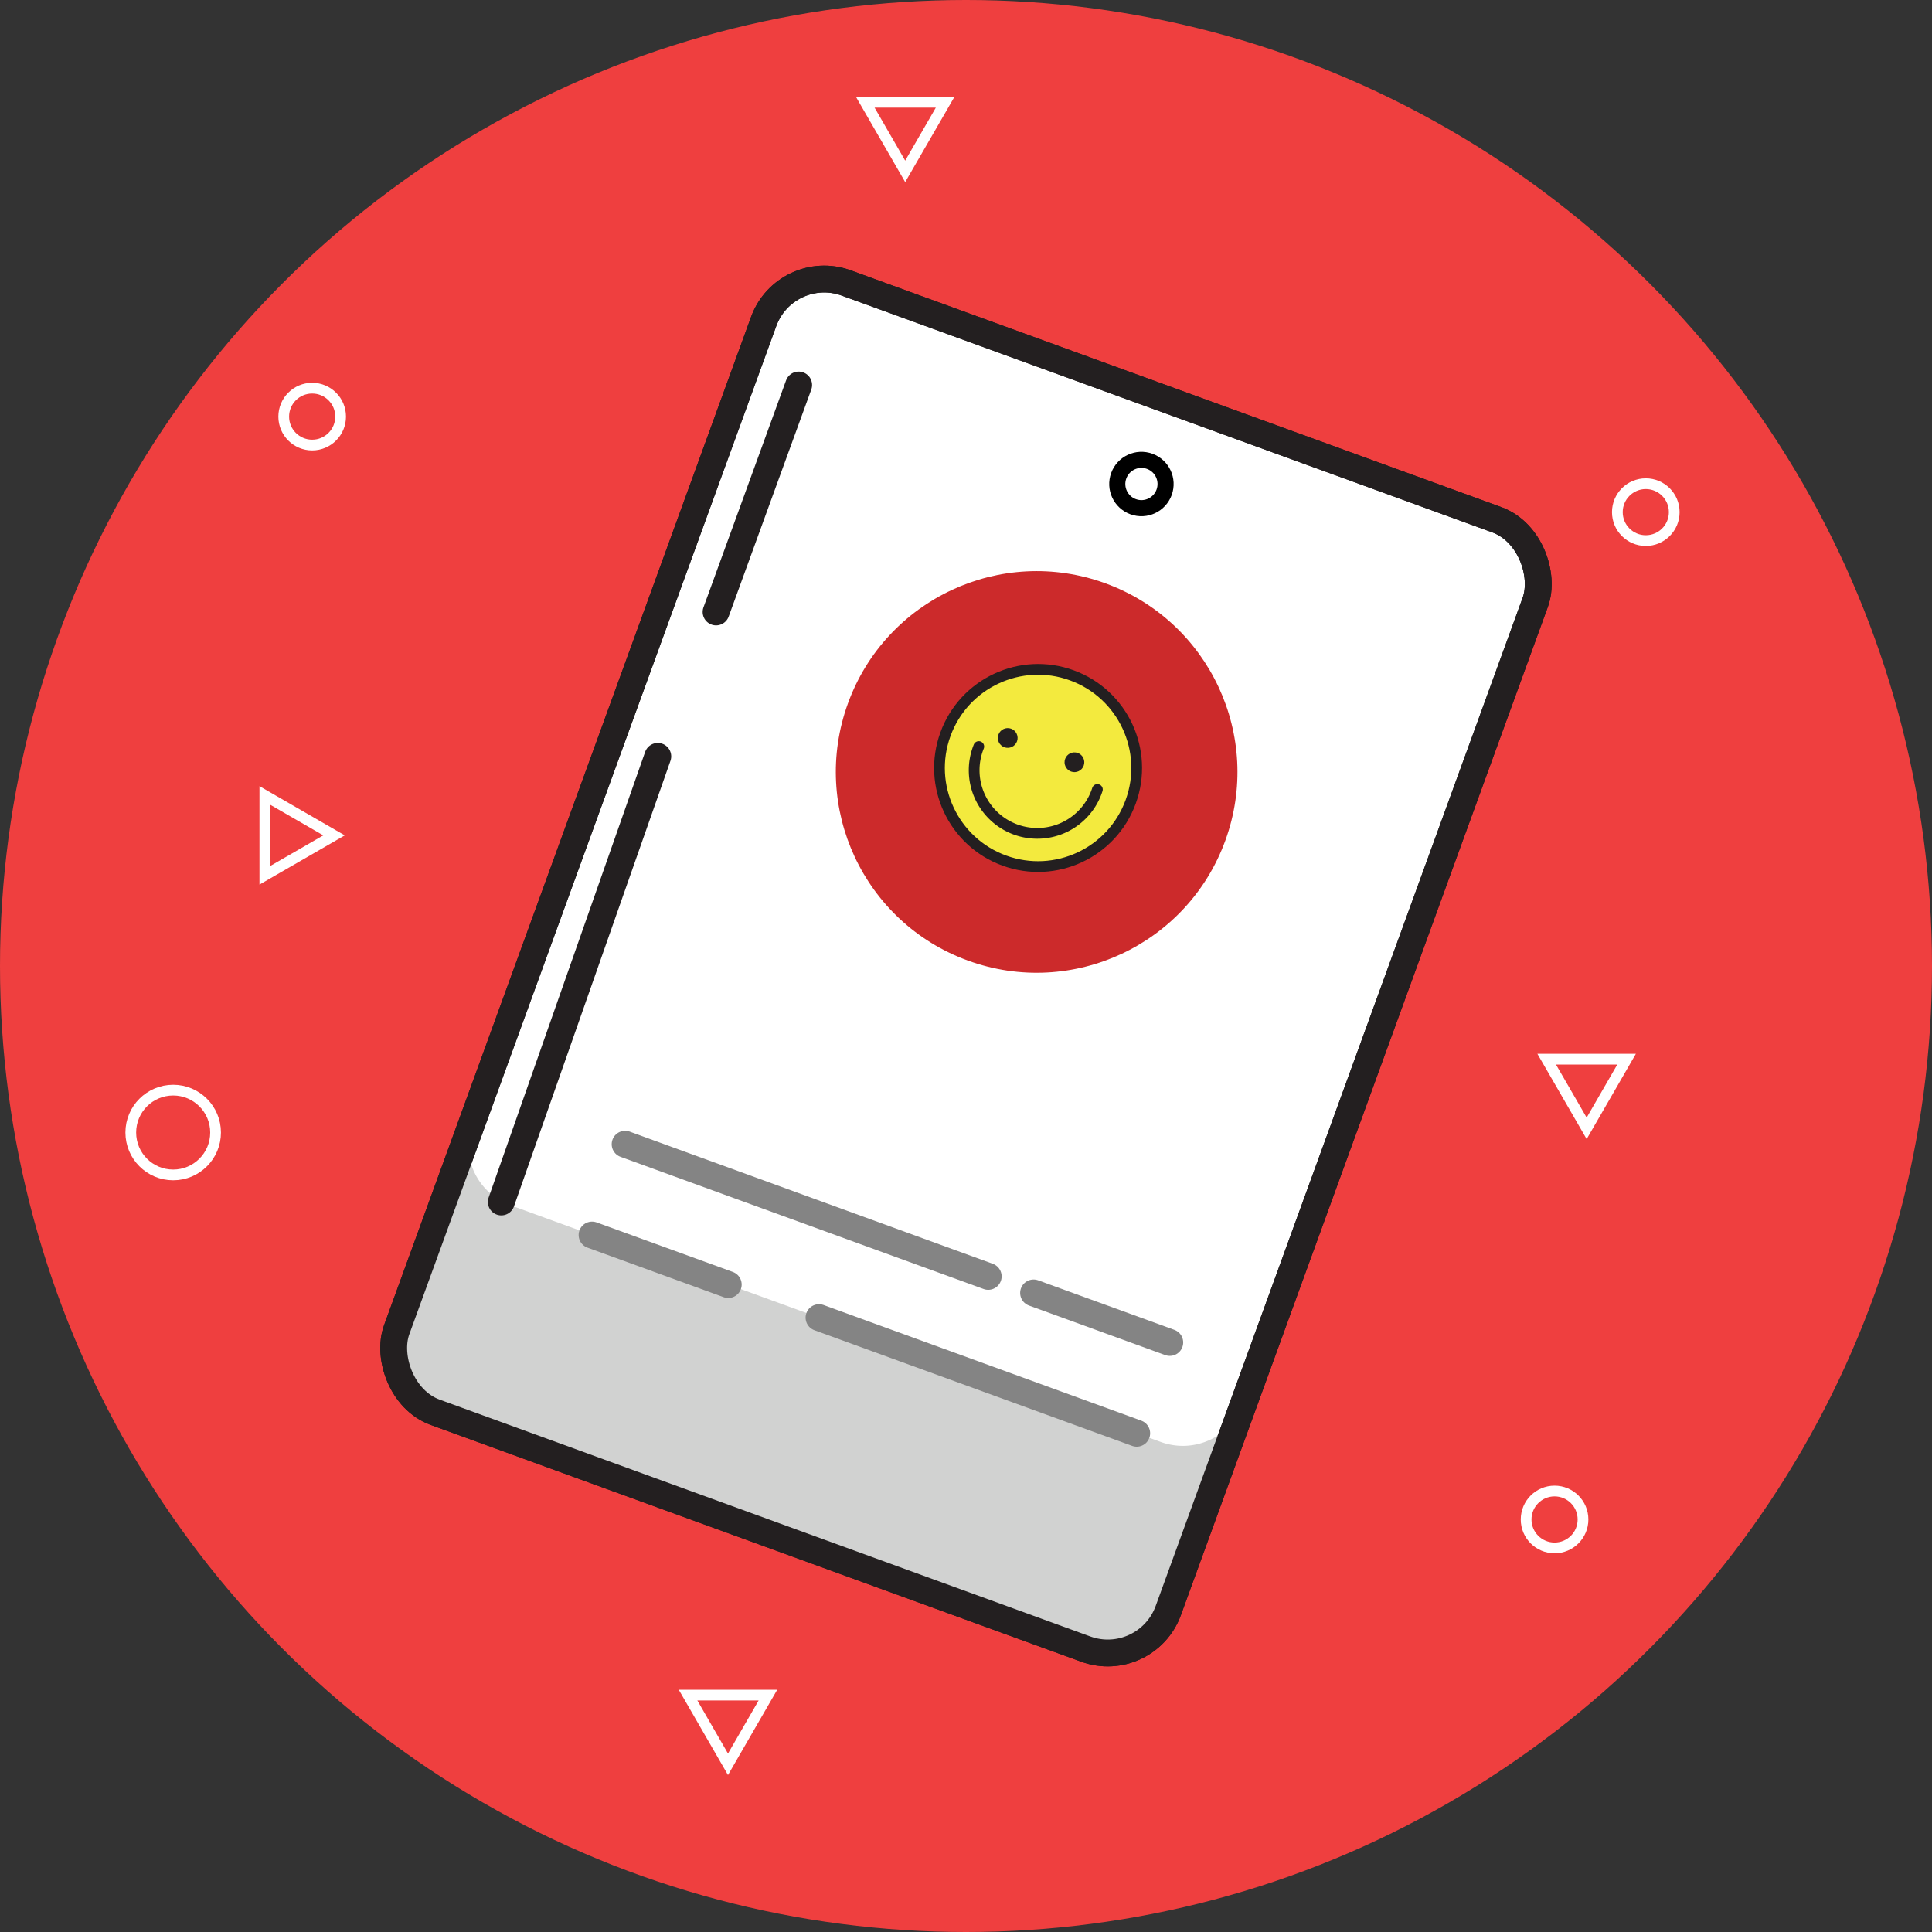 <svg id="Layer_1" data-name="Layer 1" xmlns="http://www.w3.org/2000/svg" viewBox="0 0 360 360"><rect x="0" y="0" width="360" height="360" fill="#333333" stroke="none"/><defs><style>.cls-1{fill:#ef3f3f;}.cls-2{fill:#fff;}.cls-2,.cls-4,.cls-7,.cls-9{stroke:#231f20;}.cls-2,.cls-4,.cls-5,.cls-7,.cls-9{stroke-linecap:round;}.cls-10,.cls-11,.cls-2,.cls-4,.cls-5,.cls-7,.cls-9{stroke-miterlimit:10;}.cls-2,.cls-4,.cls-5{stroke-width:5px;}.cls-3{fill:#d1d2d1;}.cls-10,.cls-11,.cls-4,.cls-5,.cls-9{fill:none;}.cls-5{stroke:#848484;}.cls-6{fill:#cc2a2b;}.cls-7{fill:#f3ea3e;}.cls-11,.cls-7,.cls-9{stroke-width:2px;}.cls-8{fill:#231f20;}.cls-10{stroke:#000;stroke-width:3px;}.cls-11{stroke:#fff;}</style></defs><title>login-icon</title><circle class="cls-1" cx="180" cy="180" r="180"/><rect class="cls-2" x="277.83" y="384.1" width="153" height="223.94" rx="12" ry="12" transform="translate(16.7 -407.34) rotate(20)"/><path class="cls-3" d="M390.68,584.78L269.46,540.66a12,12,0,0,1-7.17-15.38l-14,38.56a12,12,0,0,0,7.17,15.38l121.22,44.12A12,12,0,0,0,392,616.17l14-38.56A12,12,0,0,1,390.68,584.78Z" transform="translate(-174.33 -316.07)"/><line class="cls-4" x1="148.82" y1="71.74" x2="133.43" y2="114.03"/><line class="cls-4" x1="122.57" y1="140.94" x2="93.41" y2="223.97"/><line class="cls-5" x1="116.48" y1="213.21" x2="184.14" y2="237.84"/><line class="cls-5" x1="192.59" y1="240.92" x2="217.97" y2="250.15"/><line class="cls-5" x1="110.32" y1="230.13" x2="135.7" y2="239.36"/><line class="cls-5" x1="152.61" y1="245.52" x2="211.81" y2="267.07"/><circle class="cls-6" cx="367.49" cy="459.91" r="37.41" transform="translate(-364.7 331.87) rotate(-70)"/><circle class="cls-7" cx="367.76" cy="459.16" r="18.37" transform="translate(-363.82 331.64) rotate(-70)"/><circle class="cls-8" cx="362.11" cy="453.58" r="1.84" transform="translate(-362.3 322.65) rotate(-70)"/><circle class="cls-8" cx="374.54" cy="458.1" r="1.84" transform="translate(-358.37 337.31) rotate(-70)"/><path class="cls-9" d="M378.81,463.18a11.76,11.76,0,1,1-22.1-8" transform="translate(-174.33 -316.07)"/><rect class="cls-4" x="277.83" y="384.1" width="153" height="223.94" rx="12" ry="12" transform="translate(16.7 -407.34) rotate(20)"/><circle class="cls-10" cx="387.02" cy="406.26" r="4.5" transform="translate(-301.44 314.92) rotate(-70)"/><circle class="cls-11" cx="58.17" cy="77.63" r="5.3"/><circle class="cls-11" cx="306.67" cy="95.43" r="5.3"/><circle class="cls-11" cx="289.67" cy="283.13" r="5.3"/><circle class="cls-11" cx="32.27" cy="211.03" r="7.9"/><polygon class="cls-11" points="176.11 19.05 168.67 31.93 161.23 19.05 176.11 19.05"/><polygon class="cls-11" points="49.35 148.22 62.24 155.66 49.35 163.1 49.35 148.22"/><polygon class="cls-11" points="303.09 197.36 295.65 210.25 288.2 197.36 303.09 197.36"/><polygon class="cls-11" points="143.09 315.86 135.65 328.75 128.21 315.86 143.09 315.86"/></svg>